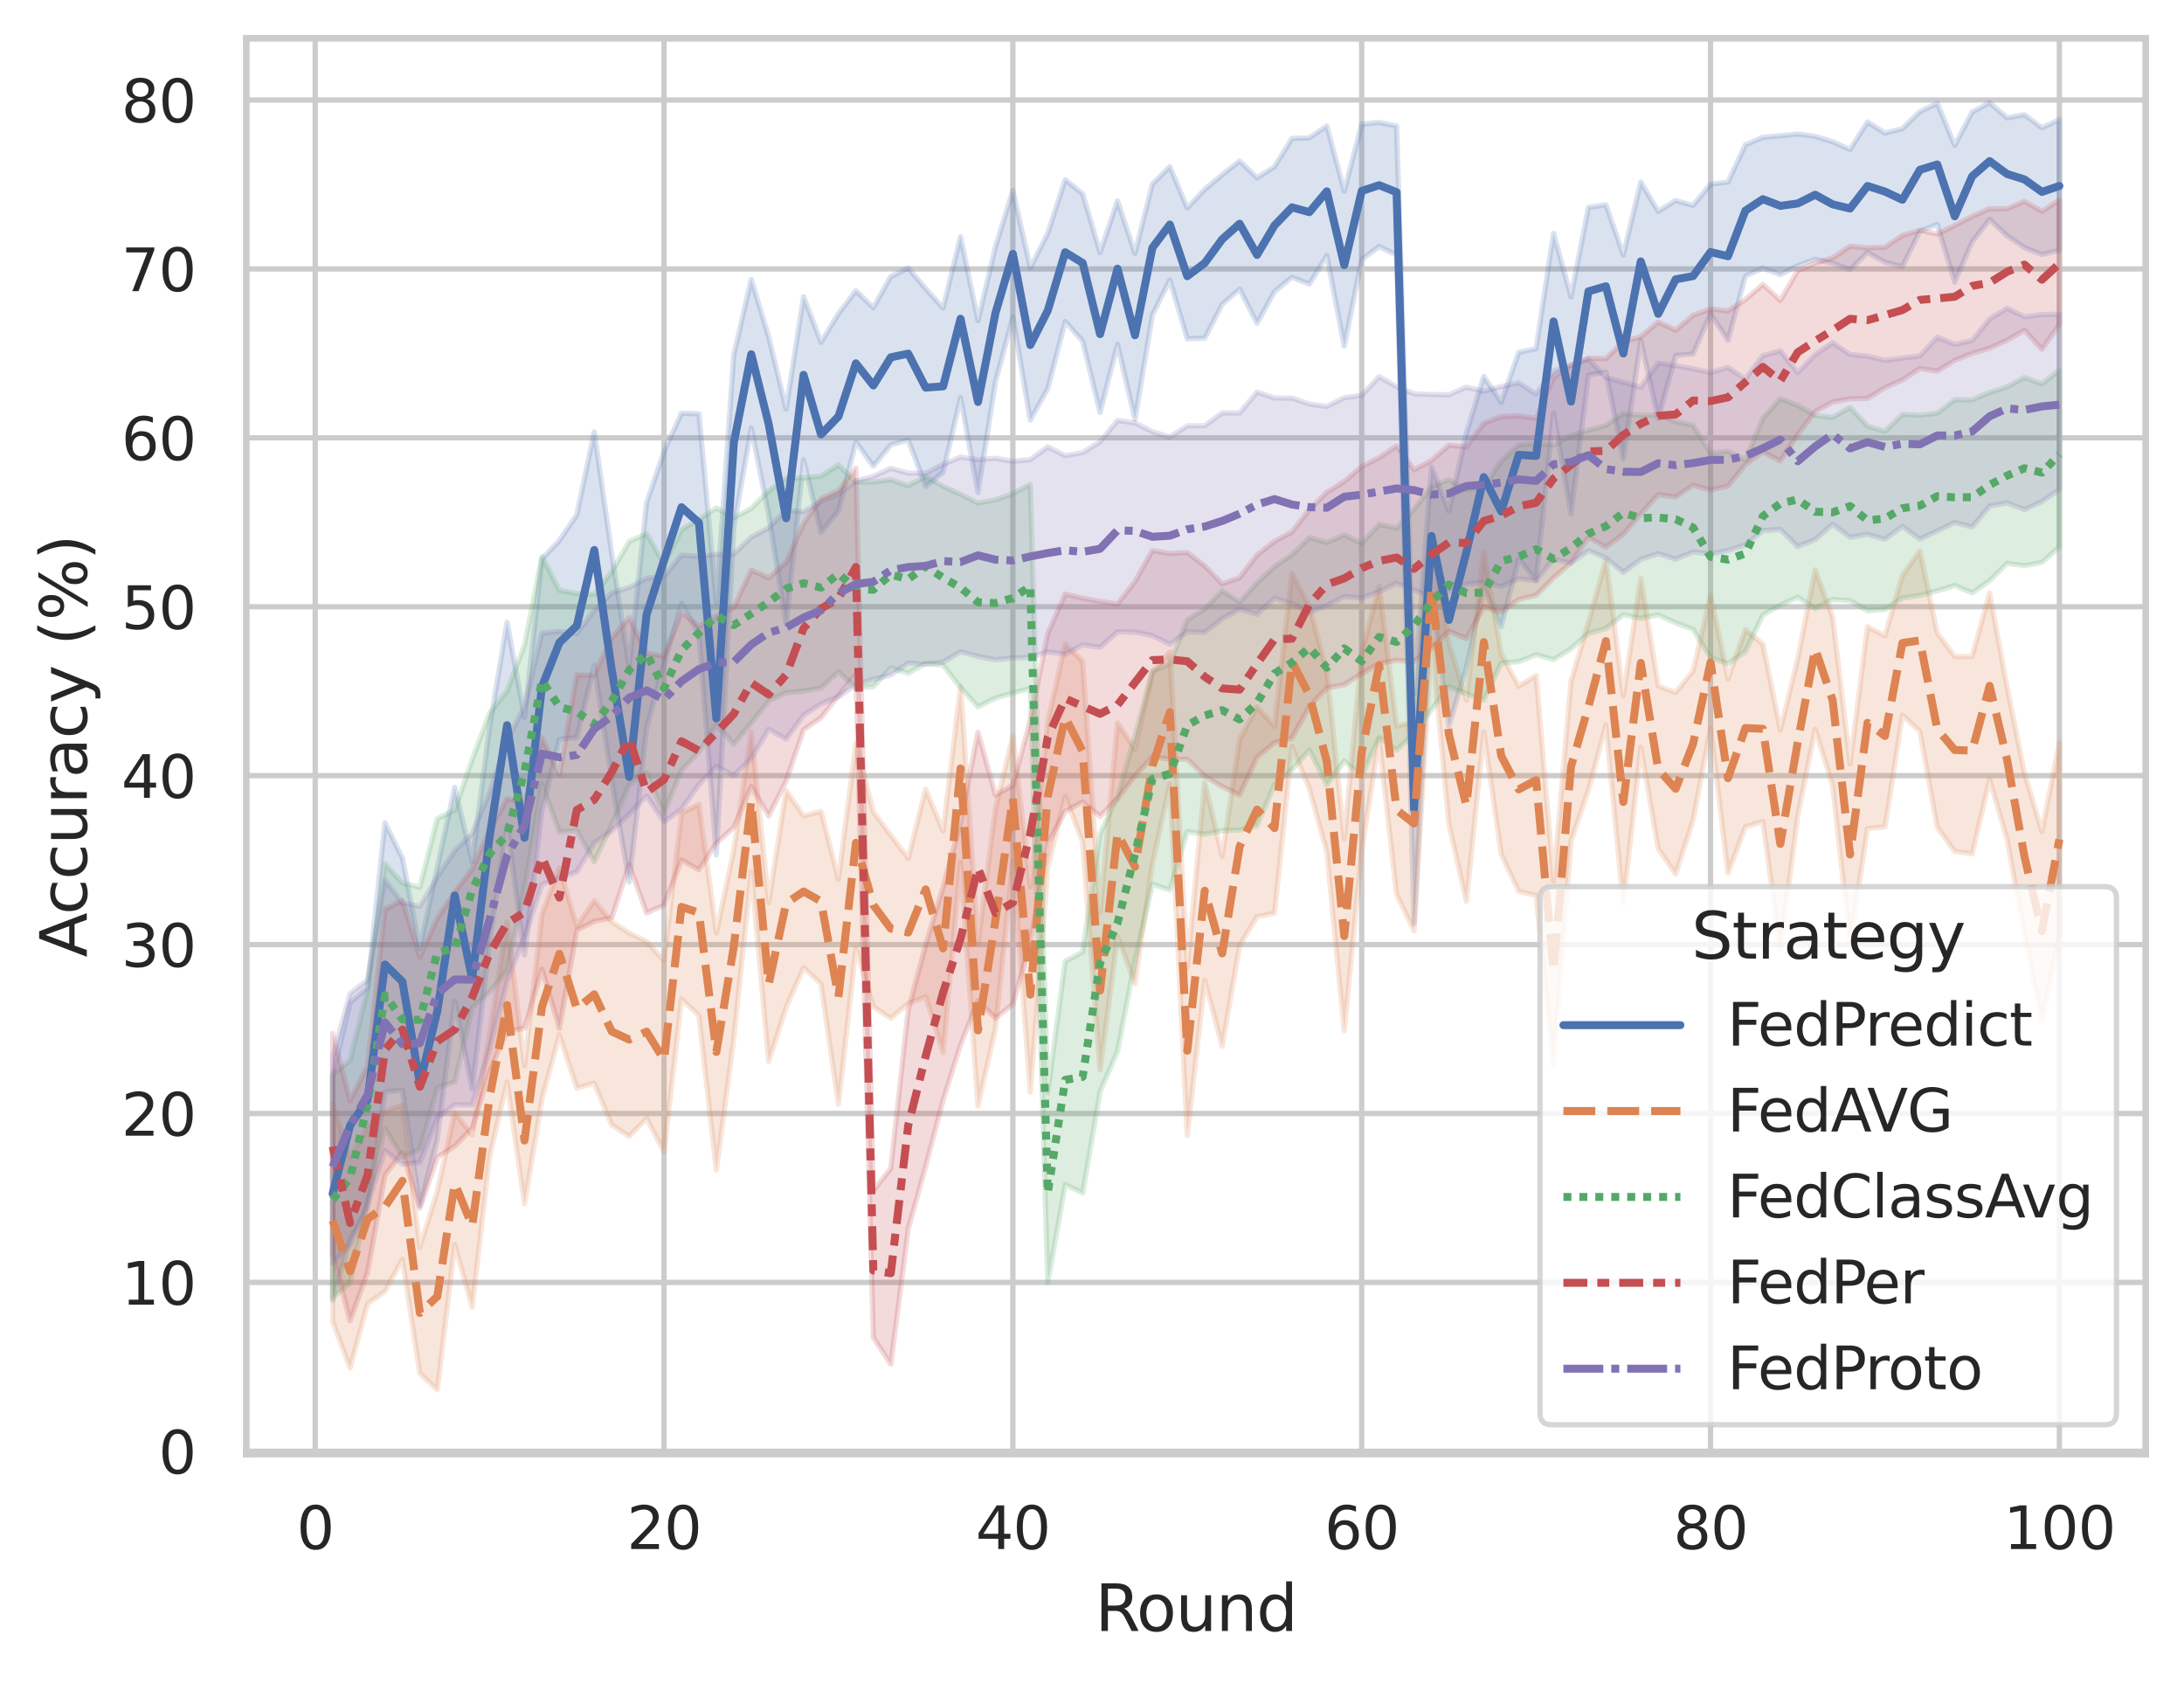 <?xml version="1.0" encoding="utf-8" standalone="no"?>
<!DOCTYPE svg PUBLIC "-//W3C//DTD SVG 1.1//EN"
  "http://www.w3.org/Graphics/SVG/1.1/DTD/svg11.dtd">
<svg xmlns:xlink="http://www.w3.org/1999/xlink" width="410.631pt" height="316.272pt" viewBox="0 0 410.631 316.272" xmlns="http://www.w3.org/2000/svg" version="1.1">
 <defs>
  <style type="text/css">*{stroke-linejoin: round; stroke-linecap: butt}</style>
 </defs>
 <g id="figure_1">
  <g id="patch_1">
   <path d="M 0 316.272 
L 410.631 316.272 
L 410.631 0 
L 0 0 
z
" style="fill: #ffffff"/>
  </g>
  <g id="axes_1">
   <g id="patch_2">
    <path d="M 46.311 273.312 
L 403.431 273.312 
L 403.431 7.2 
L 46.311 7.2 
z
" style="fill: #ffffff"/>
   </g>
   <g id="matplotlib.axis_1">
    <g id="xtick_1">
     <g id="line2d_1">
      <path d="M 59.265 273.312 
L 59.265 7.2 
" clip-path="url(#p1da1212de7)" style="fill: none; stroke: #cccccc; stroke-linecap: round"/>
     </g>
     <g id="text_1">
      <!-- 0 -->
      <g style="fill: #262626" transform="translate(55.765 291.17) scale(0.11 -0.11)">
       <defs>
        <path id="DejaVuSans-30" d="M 2034 4250 
Q 1547 4250 1301 3770 
Q 1056 3291 1056 2328 
Q 1056 1369 1301 889 
Q 1547 409 2034 409 
Q 2525 409 2770 889 
Q 3016 1369 3016 2328 
Q 3016 3291 2770 3770 
Q 2525 4250 2034 4250 
z
M 2034 4750 
Q 2819 4750 3233 4129 
Q 3647 3509 3647 2328 
Q 3647 1150 3233 529 
Q 2819 -91 2034 -91 
Q 1250 -91 836 529 
Q 422 1150 422 2328 
Q 422 3509 836 4129 
Q 1250 4750 2034 4750 
z
" transform="scale(0.016)"/>
       </defs>
       <use xlink:href="#DejaVuSans-30"/>
      </g>
     </g>
    </g>
    <g id="xtick_2">
     <g id="line2d_2">
      <path d="M 124.851 273.312 
L 124.851 7.2 
" clip-path="url(#p1da1212de7)" style="fill: none; stroke: #cccccc; stroke-linecap: round"/>
     </g>
     <g id="text_2">
      <!-- 20 -->
      <g style="fill: #262626" transform="translate(117.853 291.17) scale(0.11 -0.11)">
       <defs>
        <path id="DejaVuSans-32" d="M 1228 531 
L 3431 531 
L 3431 0 
L 469 0 
L 469 531 
Q 828 903 1448 1529 
Q 2069 2156 2228 2338 
Q 2531 2678 2651 2914 
Q 2772 3150 2772 3378 
Q 2772 3750 2511 3984 
Q 2250 4219 1831 4219 
Q 1534 4219 1204 4116 
Q 875 4013 500 3803 
L 500 4441 
Q 881 4594 1212 4672 
Q 1544 4750 1819 4750 
Q 2544 4750 2975 4387 
Q 3406 4025 3406 3419 
Q 3406 3131 3298 2873 
Q 3191 2616 2906 2266 
Q 2828 2175 2409 1742 
Q 1991 1309 1228 531 
z
" transform="scale(0.016)"/>
       </defs>
       <use xlink:href="#DejaVuSans-32"/>
       <use xlink:href="#DejaVuSans-30" x="63.623"/>
      </g>
     </g>
    </g>
    <g id="xtick_3">
     <g id="line2d_3">
      <path d="M 190.438 273.312 
L 190.438 7.2 
" clip-path="url(#p1da1212de7)" style="fill: none; stroke: #cccccc; stroke-linecap: round"/>
     </g>
     <g id="text_3">
      <!-- 40 -->
      <g style="fill: #262626" transform="translate(183.439 291.17) scale(0.11 -0.11)">
       <defs>
        <path id="DejaVuSans-34" d="M 2419 4116 
L 825 1625 
L 2419 1625 
L 2419 4116 
z
M 2253 4666 
L 3047 4666 
L 3047 1625 
L 3713 1625 
L 3713 1100 
L 3047 1100 
L 3047 0 
L 2419 0 
L 2419 1100 
L 313 1100 
L 313 1709 
L 2253 4666 
z
" transform="scale(0.016)"/>
       </defs>
       <use xlink:href="#DejaVuSans-34"/>
       <use xlink:href="#DejaVuSans-30" x="63.623"/>
      </g>
     </g>
    </g>
    <g id="xtick_4">
     <g id="line2d_4">
      <path d="M 256.025 273.312 
L 256.025 7.2 
" clip-path="url(#p1da1212de7)" style="fill: none; stroke: #cccccc; stroke-linecap: round"/>
     </g>
     <g id="text_4">
      <!-- 60 -->
      <g style="fill: #262626" transform="translate(249.026 291.17) scale(0.11 -0.11)">
       <defs>
        <path id="DejaVuSans-36" d="M 2113 2584 
Q 1688 2584 1439 2293 
Q 1191 2003 1191 1497 
Q 1191 994 1439 701 
Q 1688 409 2113 409 
Q 2538 409 2786 701 
Q 3034 994 3034 1497 
Q 3034 2003 2786 2293 
Q 2538 2584 2113 2584 
z
M 3366 4563 
L 3366 3988 
Q 3128 4100 2886 4159 
Q 2644 4219 2406 4219 
Q 1781 4219 1451 3797 
Q 1122 3375 1075 2522 
Q 1259 2794 1537 2939 
Q 1816 3084 2150 3084 
Q 2853 3084 3261 2657 
Q 3669 2231 3669 1497 
Q 3669 778 3244 343 
Q 2819 -91 2113 -91 
Q 1303 -91 875 529 
Q 447 1150 447 2328 
Q 447 3434 972 4092 
Q 1497 4750 2381 4750 
Q 2619 4750 2861 4703 
Q 3103 4656 3366 4563 
z
" transform="scale(0.016)"/>
       </defs>
       <use xlink:href="#DejaVuSans-36"/>
       <use xlink:href="#DejaVuSans-30" x="63.623"/>
      </g>
     </g>
    </g>
    <g id="xtick_5">
     <g id="line2d_5">
      <path d="M 321.612 273.312 
L 321.612 7.2 
" clip-path="url(#p1da1212de7)" style="fill: none; stroke: #cccccc; stroke-linecap: round"/>
     </g>
     <g id="text_5">
      <!-- 80 -->
      <g style="fill: #262626" transform="translate(314.613 291.17) scale(0.11 -0.11)">
       <defs>
        <path id="DejaVuSans-38" d="M 2034 2216 
Q 1584 2216 1326 1975 
Q 1069 1734 1069 1313 
Q 1069 891 1326 650 
Q 1584 409 2034 409 
Q 2484 409 2743 651 
Q 3003 894 3003 1313 
Q 3003 1734 2745 1975 
Q 2488 2216 2034 2216 
z
M 1403 2484 
Q 997 2584 770 2862 
Q 544 3141 544 3541 
Q 544 4100 942 4425 
Q 1341 4750 2034 4750 
Q 2731 4750 3128 4425 
Q 3525 4100 3525 3541 
Q 3525 3141 3298 2862 
Q 3072 2584 2669 2484 
Q 3125 2378 3379 2068 
Q 3634 1759 3634 1313 
Q 3634 634 3220 271 
Q 2806 -91 2034 -91 
Q 1263 -91 848 271 
Q 434 634 434 1313 
Q 434 1759 690 2068 
Q 947 2378 1403 2484 
z
M 1172 3481 
Q 1172 3119 1398 2916 
Q 1625 2713 2034 2713 
Q 2441 2713 2670 2916 
Q 2900 3119 2900 3481 
Q 2900 3844 2670 4047 
Q 2441 4250 2034 4250 
Q 1625 4250 1398 4047 
Q 1172 3844 1172 3481 
z
" transform="scale(0.016)"/>
       </defs>
       <use xlink:href="#DejaVuSans-38"/>
       <use xlink:href="#DejaVuSans-30" x="63.623"/>
      </g>
     </g>
    </g>
    <g id="xtick_6">
     <g id="line2d_6">
      <path d="M 387.199 273.312 
L 387.199 7.2 
" clip-path="url(#p1da1212de7)" style="fill: none; stroke: #cccccc; stroke-linecap: round"/>
     </g>
     <g id="text_6">
      <!-- 100 -->
      <g style="fill: #262626" transform="translate(376.7 291.17) scale(0.11 -0.11)">
       <defs>
        <path id="DejaVuSans-31" d="M 794 531 
L 1825 531 
L 1825 4091 
L 703 3866 
L 703 4441 
L 1819 4666 
L 2450 4666 
L 2450 531 
L 3481 531 
L 3481 0 
L 794 0 
L 794 531 
z
" transform="scale(0.016)"/>
       </defs>
       <use xlink:href="#DejaVuSans-31"/>
       <use xlink:href="#DejaVuSans-30" x="63.623"/>
       <use xlink:href="#DejaVuSans-30" x="127.246"/>
      </g>
     </g>
    </g>
    <g id="text_7">
     <!-- Round -->
     <g style="fill: #262626" transform="translate(205.887 306.576) scale(0.12 -0.12)">
      <defs>
       <path id="DejaVuSans-52" d="M 2841 2188 
Q 3044 2119 3236 1894 
Q 3428 1669 3622 1275 
L 4263 0 
L 3584 0 
L 2988 1197 
Q 2756 1666 2539 1819 
Q 2322 1972 1947 1972 
L 1259 1972 
L 1259 0 
L 628 0 
L 628 4666 
L 2053 4666 
Q 2853 4666 3247 4331 
Q 3641 3997 3641 3322 
Q 3641 2881 3436 2590 
Q 3231 2300 2841 2188 
z
M 1259 4147 
L 1259 2491 
L 2053 2491 
Q 2509 2491 2742 2702 
Q 2975 2913 2975 3322 
Q 2975 3731 2742 3939 
Q 2509 4147 2053 4147 
L 1259 4147 
z
" transform="scale(0.016)"/>
       <path id="DejaVuSans-6f" d="M 1959 3097 
Q 1497 3097 1228 2736 
Q 959 2375 959 1747 
Q 959 1119 1226 758 
Q 1494 397 1959 397 
Q 2419 397 2687 759 
Q 2956 1122 2956 1747 
Q 2956 2369 2687 2733 
Q 2419 3097 1959 3097 
z
M 1959 3584 
Q 2709 3584 3137 3096 
Q 3566 2609 3566 1747 
Q 3566 888 3137 398 
Q 2709 -91 1959 -91 
Q 1206 -91 779 398 
Q 353 888 353 1747 
Q 353 2609 779 3096 
Q 1206 3584 1959 3584 
z
" transform="scale(0.016)"/>
       <path id="DejaVuSans-75" d="M 544 1381 
L 544 3500 
L 1119 3500 
L 1119 1403 
Q 1119 906 1312 657 
Q 1506 409 1894 409 
Q 2359 409 2629 706 
Q 2900 1003 2900 1516 
L 2900 3500 
L 3475 3500 
L 3475 0 
L 2900 0 
L 2900 538 
Q 2691 219 2414 64 
Q 2138 -91 1772 -91 
Q 1169 -91 856 284 
Q 544 659 544 1381 
z
M 1991 3584 
L 1991 3584 
z
" transform="scale(0.016)"/>
       <path id="DejaVuSans-6e" d="M 3513 2113 
L 3513 0 
L 2938 0 
L 2938 2094 
Q 2938 2591 2744 2837 
Q 2550 3084 2163 3084 
Q 1697 3084 1428 2787 
Q 1159 2491 1159 1978 
L 1159 0 
L 581 0 
L 581 3500 
L 1159 3500 
L 1159 2956 
Q 1366 3272 1645 3428 
Q 1925 3584 2291 3584 
Q 2894 3584 3203 3211 
Q 3513 2838 3513 2113 
z
" transform="scale(0.016)"/>
       <path id="DejaVuSans-64" d="M 2906 2969 
L 2906 4863 
L 3481 4863 
L 3481 0 
L 2906 0 
L 2906 525 
Q 2725 213 2448 61 
Q 2172 -91 1784 -91 
Q 1150 -91 751 415 
Q 353 922 353 1747 
Q 353 2572 751 3078 
Q 1150 3584 1784 3584 
Q 2172 3584 2448 3432 
Q 2725 3281 2906 2969 
z
M 947 1747 
Q 947 1113 1208 752 
Q 1469 391 1925 391 
Q 2381 391 2643 752 
Q 2906 1113 2906 1747 
Q 2906 2381 2643 2742 
Q 2381 3103 1925 3103 
Q 1469 3103 1208 2742 
Q 947 2381 947 1747 
z
" transform="scale(0.016)"/>
      </defs>
      <use xlink:href="#DejaVuSans-52"/>
      <use xlink:href="#DejaVuSans-6f" x="64.982"/>
      <use xlink:href="#DejaVuSans-75" x="126.164"/>
      <use xlink:href="#DejaVuSans-6e" x="189.543"/>
      <use xlink:href="#DejaVuSans-64" x="252.922"/>
     </g>
    </g>
   </g>
   <g id="matplotlib.axis_2">
    <g id="ytick_1">
     <g id="line2d_7">
      <path d="M 46.311 272.801 
L 403.431 272.801 
" clip-path="url(#p1da1212de7)" style="fill: none; stroke: #cccccc; stroke-linecap: round"/>
     </g>
     <g id="text_8">
      <!-- 0 -->
      <g style="fill: #262626" transform="translate(29.812 276.98) scale(0.11 -0.11)">
       <use xlink:href="#DejaVuSans-30"/>
      </g>
     </g>
    </g>
    <g id="ytick_2">
     <g id="line2d_8">
      <path d="M 46.311 241.05 
L 403.431 241.05 
" clip-path="url(#p1da1212de7)" style="fill: none; stroke: #cccccc; stroke-linecap: round"/>
     </g>
     <g id="text_9">
      <!-- 10 -->
      <g style="fill: #262626" transform="translate(22.814 245.23) scale(0.11 -0.11)">
       <use xlink:href="#DejaVuSans-31"/>
       <use xlink:href="#DejaVuSans-30" x="63.623"/>
      </g>
     </g>
    </g>
    <g id="ytick_3">
     <g id="line2d_9">
      <path d="M 46.311 209.3 
L 403.431 209.3 
" clip-path="url(#p1da1212de7)" style="fill: none; stroke: #cccccc; stroke-linecap: round"/>
     </g>
     <g id="text_10">
      <!-- 20 -->
      <g style="fill: #262626" transform="translate(22.814 213.479) scale(0.11 -0.11)">
       <use xlink:href="#DejaVuSans-32"/>
       <use xlink:href="#DejaVuSans-30" x="63.623"/>
      </g>
     </g>
    </g>
    <g id="ytick_4">
     <g id="line2d_10">
      <path d="M 46.311 177.55 
L 403.431 177.55 
" clip-path="url(#p1da1212de7)" style="fill: none; stroke: #cccccc; stroke-linecap: round"/>
     </g>
     <g id="text_11">
      <!-- 30 -->
      <g style="fill: #262626" transform="translate(22.814 181.729) scale(0.11 -0.11)">
       <defs>
        <path id="DejaVuSans-33" d="M 2597 2516 
Q 3050 2419 3304 2112 
Q 3559 1806 3559 1356 
Q 3559 666 3084 287 
Q 2609 -91 1734 -91 
Q 1441 -91 1130 -33 
Q 819 25 488 141 
L 488 750 
Q 750 597 1062 519 
Q 1375 441 1716 441 
Q 2309 441 2620 675 
Q 2931 909 2931 1356 
Q 2931 1769 2642 2001 
Q 2353 2234 1838 2234 
L 1294 2234 
L 1294 2753 
L 1863 2753 
Q 2328 2753 2575 2939 
Q 2822 3125 2822 3475 
Q 2822 3834 2567 4026 
Q 2313 4219 1838 4219 
Q 1578 4219 1281 4162 
Q 984 4106 628 3988 
L 628 4550 
Q 988 4650 1302 4700 
Q 1616 4750 1894 4750 
Q 2613 4750 3031 4423 
Q 3450 4097 3450 3541 
Q 3450 3153 3228 2886 
Q 3006 2619 2597 2516 
z
" transform="scale(0.016)"/>
       </defs>
       <use xlink:href="#DejaVuSans-33"/>
       <use xlink:href="#DejaVuSans-30" x="63.623"/>
      </g>
     </g>
    </g>
    <g id="ytick_5">
     <g id="line2d_11">
      <path d="M 46.311 145.799 
L 403.431 145.799 
" clip-path="url(#p1da1212de7)" style="fill: none; stroke: #cccccc; stroke-linecap: round"/>
     </g>
     <g id="text_12">
      <!-- 40 -->
      <g style="fill: #262626" transform="translate(22.814 149.978) scale(0.11 -0.11)">
       <use xlink:href="#DejaVuSans-34"/>
       <use xlink:href="#DejaVuSans-30" x="63.623"/>
      </g>
     </g>
    </g>
    <g id="ytick_6">
     <g id="line2d_12">
      <path d="M 46.311 114.049 
L 403.431 114.049 
" clip-path="url(#p1da1212de7)" style="fill: none; stroke: #cccccc; stroke-linecap: round"/>
     </g>
     <g id="text_13">
      <!-- 50 -->
      <g style="fill: #262626" transform="translate(22.814 118.228) scale(0.11 -0.11)">
       <defs>
        <path id="DejaVuSans-35" d="M 691 4666 
L 3169 4666 
L 3169 4134 
L 1269 4134 
L 1269 2991 
Q 1406 3038 1543 3061 
Q 1681 3084 1819 3084 
Q 2600 3084 3056 2656 
Q 3513 2228 3513 1497 
Q 3513 744 3044 326 
Q 2575 -91 1722 -91 
Q 1428 -91 1123 -41 
Q 819 9 494 109 
L 494 744 
Q 775 591 1075 516 
Q 1375 441 1709 441 
Q 2250 441 2565 725 
Q 2881 1009 2881 1497 
Q 2881 1984 2565 2268 
Q 2250 2553 1709 2553 
Q 1456 2553 1204 2497 
Q 953 2441 691 2322 
L 691 4666 
z
" transform="scale(0.016)"/>
       </defs>
       <use xlink:href="#DejaVuSans-35"/>
       <use xlink:href="#DejaVuSans-30" x="63.623"/>
      </g>
     </g>
    </g>
    <g id="ytick_7">
     <g id="line2d_13">
      <path d="M 46.311 82.298 
L 403.431 82.298 
" clip-path="url(#p1da1212de7)" style="fill: none; stroke: #cccccc; stroke-linecap: round"/>
     </g>
     <g id="text_14">
      <!-- 60 -->
      <g style="fill: #262626" transform="translate(22.814 86.477) scale(0.11 -0.11)">
       <use xlink:href="#DejaVuSans-36"/>
       <use xlink:href="#DejaVuSans-30" x="63.623"/>
      </g>
     </g>
    </g>
    <g id="ytick_8">
     <g id="line2d_14">
      <path d="M 46.311 50.548 
L 403.431 50.548 
" clip-path="url(#p1da1212de7)" style="fill: none; stroke: #cccccc; stroke-linecap: round"/>
     </g>
     <g id="text_15">
      <!-- 70 -->
      <g style="fill: #262626" transform="translate(22.814 54.727) scale(0.11 -0.11)">
       <defs>
        <path id="DejaVuSans-37" d="M 525 4666 
L 3525 4666 
L 3525 4397 
L 1831 0 
L 1172 0 
L 2766 4134 
L 525 4134 
L 525 4666 
z
" transform="scale(0.016)"/>
       </defs>
       <use xlink:href="#DejaVuSans-37"/>
       <use xlink:href="#DejaVuSans-30" x="63.623"/>
      </g>
     </g>
    </g>
    <g id="ytick_9">
     <g id="line2d_15">
      <path d="M 46.311 18.797 
L 403.431 18.797 
" clip-path="url(#p1da1212de7)" style="fill: none; stroke: #cccccc; stroke-linecap: round"/>
     </g>
     <g id="text_16">
      <!-- 80 -->
      <g style="fill: #262626" transform="translate(22.814 22.976) scale(0.11 -0.11)">
       <use xlink:href="#DejaVuSans-38"/>
       <use xlink:href="#DejaVuSans-30" x="63.623"/>
      </g>
     </g>
    </g>
    <g id="text_17">
     <!-- Accuracy (%) -->
     <g style="fill: #262626" transform="translate(16.318 179.939) rotate(-90) scale(0.12 -0.12)">
      <defs>
       <path id="DejaVuSans-41" d="M 2188 4044 
L 1331 1722 
L 3047 1722 
L 2188 4044 
z
M 1831 4666 
L 2547 4666 
L 4325 0 
L 3669 0 
L 3244 1197 
L 1141 1197 
L 716 0 
L 50 0 
L 1831 4666 
z
" transform="scale(0.016)"/>
       <path id="DejaVuSans-63" d="M 3122 3366 
L 3122 2828 
Q 2878 2963 2633 3030 
Q 2388 3097 2138 3097 
Q 1578 3097 1268 2742 
Q 959 2388 959 1747 
Q 959 1106 1268 751 
Q 1578 397 2138 397 
Q 2388 397 2633 464 
Q 2878 531 3122 666 
L 3122 134 
Q 2881 22 2623 -34 
Q 2366 -91 2075 -91 
Q 1284 -91 818 406 
Q 353 903 353 1747 
Q 353 2603 823 3093 
Q 1294 3584 2113 3584 
Q 2378 3584 2631 3529 
Q 2884 3475 3122 3366 
z
" transform="scale(0.016)"/>
       <path id="DejaVuSans-72" d="M 2631 2963 
Q 2534 3019 2420 3045 
Q 2306 3072 2169 3072 
Q 1681 3072 1420 2755 
Q 1159 2438 1159 1844 
L 1159 0 
L 581 0 
L 581 3500 
L 1159 3500 
L 1159 2956 
Q 1341 3275 1631 3429 
Q 1922 3584 2338 3584 
Q 2397 3584 2469 3576 
Q 2541 3569 2628 3553 
L 2631 2963 
z
" transform="scale(0.016)"/>
       <path id="DejaVuSans-61" d="M 2194 1759 
Q 1497 1759 1228 1600 
Q 959 1441 959 1056 
Q 959 750 1161 570 
Q 1363 391 1709 391 
Q 2188 391 2477 730 
Q 2766 1069 2766 1631 
L 2766 1759 
L 2194 1759 
z
M 3341 1997 
L 3341 0 
L 2766 0 
L 2766 531 
Q 2569 213 2275 61 
Q 1981 -91 1556 -91 
Q 1019 -91 701 211 
Q 384 513 384 1019 
Q 384 1609 779 1909 
Q 1175 2209 1959 2209 
L 2766 2209 
L 2766 2266 
Q 2766 2663 2505 2880 
Q 2244 3097 1772 3097 
Q 1472 3097 1187 3025 
Q 903 2953 641 2809 
L 641 3341 
Q 956 3463 1253 3523 
Q 1550 3584 1831 3584 
Q 2591 3584 2966 3190 
Q 3341 2797 3341 1997 
z
" transform="scale(0.016)"/>
       <path id="DejaVuSans-79" d="M 2059 -325 
Q 1816 -950 1584 -1140 
Q 1353 -1331 966 -1331 
L 506 -1331 
L 506 -850 
L 844 -850 
Q 1081 -850 1212 -737 
Q 1344 -625 1503 -206 
L 1606 56 
L 191 3500 
L 800 3500 
L 1894 763 
L 2988 3500 
L 3597 3500 
L 2059 -325 
z
" transform="scale(0.016)"/>
       <path id="DejaVuSans-20" transform="scale(0.016)"/>
       <path id="DejaVuSans-28" d="M 1984 4856 
Q 1566 4138 1362 3434 
Q 1159 2731 1159 2009 
Q 1159 1288 1364 580 
Q 1569 -128 1984 -844 
L 1484 -844 
Q 1016 -109 783 600 
Q 550 1309 550 2009 
Q 550 2706 781 3412 
Q 1013 4119 1484 4856 
L 1984 4856 
z
" transform="scale(0.016)"/>
       <path id="DejaVuSans-25" d="M 4653 2053 
Q 4381 2053 4226 1822 
Q 4072 1591 4072 1178 
Q 4072 772 4226 539 
Q 4381 306 4653 306 
Q 4919 306 5073 539 
Q 5228 772 5228 1178 
Q 5228 1588 5073 1820 
Q 4919 2053 4653 2053 
z
M 4653 2450 
Q 5147 2450 5437 2106 
Q 5728 1763 5728 1178 
Q 5728 594 5436 251 
Q 5144 -91 4653 -91 
Q 4153 -91 3862 251 
Q 3572 594 3572 1178 
Q 3572 1766 3864 2108 
Q 4156 2450 4653 2450 
z
M 1428 4353 
Q 1159 4353 1004 4120 
Q 850 3888 850 3481 
Q 850 3069 1003 2837 
Q 1156 2606 1428 2606 
Q 1700 2606 1854 2837 
Q 2009 3069 2009 3481 
Q 2009 3884 1853 4118 
Q 1697 4353 1428 4353 
z
M 4250 4750 
L 4750 4750 
L 1831 -91 
L 1331 -91 
L 4250 4750 
z
M 1428 4750 
Q 1922 4750 2215 4408 
Q 2509 4066 2509 3481 
Q 2509 2891 2217 2550 
Q 1925 2209 1428 2209 
Q 931 2209 642 2551 
Q 353 2894 353 3481 
Q 353 4063 643 4406 
Q 934 4750 1428 4750 
z
" transform="scale(0.016)"/>
       <path id="DejaVuSans-29" d="M 513 4856 
L 1013 4856 
Q 1481 4119 1714 3412 
Q 1947 2706 1947 2009 
Q 1947 1309 1714 600 
Q 1481 -109 1013 -844 
L 513 -844 
Q 928 -128 1133 580 
Q 1338 1288 1338 2009 
Q 1338 2731 1133 3434 
Q 928 4138 513 4856 
z
" transform="scale(0.016)"/>
      </defs>
      <use xlink:href="#DejaVuSans-41"/>
      <use xlink:href="#DejaVuSans-63" x="66.658"/>
      <use xlink:href="#DejaVuSans-63" x="121.639"/>
      <use xlink:href="#DejaVuSans-75" x="176.619"/>
      <use xlink:href="#DejaVuSans-72" x="239.998"/>
      <use xlink:href="#DejaVuSans-61" x="281.111"/>
      <use xlink:href="#DejaVuSans-63" x="342.391"/>
      <use xlink:href="#DejaVuSans-79" x="397.371"/>
      <use xlink:href="#DejaVuSans-20" x="456.551"/>
      <use xlink:href="#DejaVuSans-28" x="488.338"/>
      <use xlink:href="#DejaVuSans-25" x="527.352"/>
      <use xlink:href="#DejaVuSans-29" x="622.371"/>
     </g>
    </g>
   </g>
   <g id="PolyCollection_1">
    <defs>
     <path id="m2646cc03cb" d="M 62.544 -113.981 
L 62.544 -71.898 
L 65.823 -83.442 
L 69.103 -88.971 
L 72.382 -111.045 
L 75.661 -111.373 
L 78.941 -89.625 
L 82.22 -102.097 
L 85.499 -128.132 
L 88.779 -111.561 
L 92.058 -139.214 
L 95.337 -161.177 
L 98.617 -136.768 
L 101.896 -163.893 
L 105.175 -177.327 
L 108.455 -177.667 
L 111.734 -191.265 
L 115.013 -169.672 
L 118.293 -150.477 
L 121.572 -179.449 
L 124.851 -191.482 
L 128.131 -202.842 
L 131.41 -197.156 
L 134.689 -155.545 
L 137.969 -217.202 
L 141.248 -235.815 
L 144.527 -219.596 
L 147.807 -198.924 
L 151.086 -229.825 
L 154.365 -216.153 
L 157.645 -220.258 
L 160.924 -233.193 
L 164.203 -228.67 
L 167.483 -232.653 
L 170.762 -233.597 
L 174.041 -224.85 
L 177.321 -227.511 
L 180.6 -241.552 
L 183.88 -223.712 
L 187.159 -244.505 
L 190.438 -256.683 
L 193.718 -237.314 
L 196.997 -243.23 
L 200.276 -255.845 
L 203.556 -252.156 
L 206.835 -238.763 
L 210.114 -251.558 
L 213.394 -237.458 
L 216.673 -257.078 
L 219.952 -263.648 
L 223.232 -252.605 
L 226.511 -252.706 
L 229.79 -259.082 
L 233.07 -261.932 
L 236.349 -255.506 
L 239.628 -261.462 
L 242.908 -264.166 
L 246.187 -262.881 
L 249.466 -268.244 
L 252.746 -251.236 
L 256.025 -267.511 
L 259.304 -269.944 
L 262.584 -268.322 
L 265.863 -142.726 
L 269.142 -204.459 
L 272.422 -179.81 
L 275.701 -190.752 
L 278.98 -205.769 
L 282.26 -198.489 
L 285.539 -211.225 
L 288.818 -207.196 
L 292.098 -238.613 
L 295.377 -219.699 
L 298.656 -245.782 
L 301.936 -246.329 
L 305.215 -230.009 
L 308.494 -252.277 
L 311.774 -237.591 
L 315.053 -249.443 
L 318.332 -249.73 
L 321.612 -257.267 
L 324.891 -252.315 
L 328.17 -264.386 
L 331.45 -265.882 
L 334.729 -264.654 
L 338.008 -266.346 
L 341.288 -267.534 
L 344.567 -266.805 
L 347.846 -265.572 
L 351.126 -268.824 
L 354.405 -266.988 
L 357.684 -266.155 
L 360.964 -272.825 
L 364.243 -274.092 
L 367.522 -263.247 
L 370.802 -270.796 
L 374.081 -275.034 
L 377.361 -271.943 
L 380.64 -269.732 
L 383.919 -268.418 
L 387.199 -269.221 
L 387.199 -293.776 
L 387.199 -293.776 
L 383.919 -292.249 
L 380.64 -294.718 
L 377.361 -294.118 
L 374.081 -296.976 
L 370.802 -295.195 
L 367.522 -288.923 
L 364.243 -296.847 
L 360.964 -295.27 
L 357.684 -292.088 
L 354.405 -291.256 
L 351.126 -293.336 
L 347.846 -288.164 
L 344.567 -289.616 
L 341.288 -290.636 
L 338.008 -291.069 
L 334.729 -290.751 
L 331.45 -290.447 
L 328.17 -289.058 
L 324.891 -282.04 
L 321.612 -281.664 
L 318.332 -277.653 
L 315.053 -278.579 
L 311.774 -276.522 
L 308.494 -282.029 
L 305.215 -268.336 
L 301.936 -277.783 
L 298.656 -277.262 
L 295.377 -260.461 
L 292.098 -272.393 
L 288.818 -250.719 
L 285.539 -250.023 
L 282.26 -240.652 
L 278.98 -245.505 
L 275.701 -234.798 
L 272.422 -220.209 
L 269.142 -228.499 
L 265.863 -185.827 
L 262.584 -292.587 
L 259.304 -293.259 
L 256.025 -292.911 
L 252.746 -280.339 
L 249.466 -292.585 
L 246.187 -290.359 
L 242.908 -290.234 
L 239.628 -284.924 
L 236.349 -282.849 
L 233.07 -286.001 
L 229.79 -283.398 
L 226.511 -280.66 
L 223.232 -277.166 
L 219.952 -284.944 
L 216.673 -281.67 
L 213.394 -268.63 
L 210.114 -278.513 
L 206.835 -268.773 
L 203.556 -279.849 
L 200.276 -282.48 
L 196.997 -272.413 
L 193.718 -265.899 
L 190.438 -280.426 
L 187.159 -269.824 
L 183.88 -255.987 
L 180.6 -271.758 
L 177.321 -258.368 
L 174.041 -262.004 
L 170.762 -265.894 
L 167.483 -264.288 
L 164.203 -258.43 
L 160.924 -261.625 
L 157.645 -257.288 
L 154.365 -251.919 
L 151.086 -260.512 
L 147.807 -239.365 
L 144.527 -252.928 
L 141.248 -263.749 
L 137.969 -249.506 
L 134.689 -203.032 
L 131.41 -238.478 
L 128.131 -238.603 
L 124.851 -231.372 
L 121.572 -221.726 
L 118.293 -190.905 
L 115.013 -212.142 
L 111.734 -235.064 
L 108.455 -219.476 
L 105.175 -214.656 
L 101.896 -211.217 
L 98.617 -181.394 
L 95.337 -199.315 
L 92.058 -179.61 
L 88.779 -154.3 
L 85.499 -168.293 
L 82.22 -153.156 
L 78.941 -138.015 
L 75.661 -154.963 
L 72.382 -161.61 
L 69.103 -130.666 
L 65.823 -127.811 
L 62.544 -113.981 
z
" style="stroke: #4c72b0; stroke-opacity: 0.2"/>
    </defs>
    <g clip-path="url(#p1da1212de7)">
     <use xlink:href="#m2646cc03cb" x="0" y="316.272" style="fill: #4c72b0; fill-opacity: 0.2; stroke: #4c72b0; stroke-opacity: 0.2"/>
    </g>
   </g>
   <g id="PolyCollection_2">
    <defs>
     <path id="m155b7b2cbf" d="M 62.544 -108.903 
L 62.544 -67.857 
L 65.823 -59.14 
L 69.103 -71.224 
L 72.382 -73.537 
L 75.661 -79.595 
L 78.941 -58.104 
L 82.22 -55.056 
L 85.499 -82.37 
L 88.779 -70.605 
L 92.058 -98.959 
L 95.337 -112.939 
L 98.617 -90.012 
L 101.896 -109.7 
L 105.175 -121.766 
L 108.455 -111.763 
L 111.734 -112.674 
L 115.013 -104.841 
L 118.293 -102.672 
L 121.572 -106.042 
L 124.851 -99.782 
L 128.131 -128.464 
L 131.41 -125.405 
L 134.689 -96.356 
L 137.969 -121.201 
L 141.248 -152.482 
L 144.527 -116.777 
L 147.807 -126.954 
L 151.086 -134.379 
L 154.365 -131.352 
L 157.645 -108.695 
L 160.924 -138.048 
L 164.203 -127.033 
L 167.483 -124.874 
L 170.762 -127.67 
L 174.041 -128.932 
L 177.321 -118.411 
L 180.6 -154.214 
L 183.88 -108.41 
L 187.159 -122.941 
L 190.438 -154.457 
L 193.718 -111.011 
L 196.997 -153.231 
L 200.276 -166.58 
L 203.556 -157.966 
L 206.835 -115.197 
L 210.114 -140.254 
L 213.394 -131.41 
L 216.673 -153.937 
L 219.952 -168.897 
L 223.232 -102.867 
L 226.511 -132.011 
L 229.79 -119.653 
L 233.07 -138.563 
L 236.349 -143.985 
L 239.628 -144.612 
L 242.908 -175.998 
L 246.187 -167.999 
L 249.466 -156.208 
L 252.746 -122.541 
L 256.025 -156.621 
L 259.304 -177.264 
L 262.584 -148.17 
L 265.863 -141.297 
L 269.142 -195.957 
L 272.422 -161.406 
L 275.701 -146.858 
L 278.98 -178.638 
L 282.26 -155.735 
L 285.539 -148.722 
L 288.818 -147.968 
L 292.098 -116.05 
L 295.377 -158.204 
L 298.656 -167.797 
L 301.936 -180.011 
L 305.215 -146.453 
L 308.494 -175.838 
L 311.774 -156.756 
L 315.053 -151.989 
L 318.332 -162.119 
L 321.612 -179.512 
L 324.891 -152.139 
L 328.17 -160.862 
L 331.45 -161.864 
L 334.729 -137.787 
L 338.008 -163.003 
L 341.288 -179.203 
L 344.567 -168.643 
L 347.846 -139.112 
L 351.126 -160.537 
L 354.405 -160.846 
L 357.684 -181.862 
L 360.964 -178.824 
L 364.243 -160.782 
L 367.522 -156.224 
L 370.802 -155.803 
L 374.081 -169.765 
L 377.361 -158.568 
L 380.64 -140.626 
L 383.919 -124.262 
L 387.199 -140.36 
L 387.199 -176.691 
L 387.199 -176.691 
L 383.919 -159.951 
L 380.64 -170.879 
L 377.361 -187.072 
L 374.081 -204.788 
L 370.802 -192.897 
L 367.522 -192.867 
L 364.243 -197.272 
L 360.964 -212.703 
L 357.684 -208.074 
L 354.405 -196.735 
L 351.126 -198.469 
L 347.846 -172.648 
L 344.567 -200.274 
L 341.288 -209.133 
L 338.008 -192.366 
L 334.729 -179.014 
L 331.45 -195.187 
L 328.17 -197.893 
L 324.891 -188.663 
L 321.612 -204.357 
L 318.332 -190.127 
L 315.053 -186.1 
L 311.774 -187.315 
L 308.494 -207.525 
L 305.215 -185.514 
L 301.936 -211.023 
L 298.656 -199.264 
L 295.377 -188.155 
L 292.098 -150.677 
L 288.818 -189.297 
L 285.539 -187.287 
L 282.26 -193.336 
L 278.98 -212.489 
L 275.701 -184.643 
L 272.422 -195.301 
L 269.142 -215.173 
L 265.863 -180.508 
L 262.584 -179.791 
L 259.304 -206.012 
L 256.025 -193.519 
L 252.746 -158.568 
L 249.466 -189.949 
L 246.187 -202.216 
L 242.908 -208.492 
L 239.628 -179.728 
L 236.349 -183.388 
L 233.07 -177.253 
L 229.79 -155.309 
L 226.511 -169.166 
L 223.232 -134.375 
L 219.952 -193.755 
L 216.673 -189.726 
L 213.394 -175.45 
L 210.114 -180.366 
L 206.835 -144.706 
L 203.556 -191.959 
L 200.276 -195.25 
L 196.997 -180.644 
L 193.718 -149.586 
L 190.438 -177.965 
L 187.159 -164.262 
L 183.88 -138.943 
L 180.6 -187.192 
L 177.321 -160.057 
L 174.041 -167.899 
L 170.762 -154.937 
L 167.483 -159.227 
L 164.203 -163.654 
L 160.924 -176.448 
L 157.645 -150.979 
L 154.365 -163.759 
L 151.086 -162.892 
L 147.807 -167.671 
L 144.527 -146.586 
L 141.248 -178.649 
L 137.969 -156.463 
L 134.689 -140.898 
L 131.41 -165.09 
L 128.131 -163.434 
L 124.851 -135.695 
L 121.572 -139.315 
L 118.293 -140.891 
L 115.013 -143.001 
L 111.734 -146.965 
L 108.455 -142.215 
L 105.175 -153.13 
L 101.896 -144.421 
L 98.617 -115.982 
L 95.337 -143.006 
L 92.058 -122.077 
L 88.779 -102.945 
L 85.499 -107.193 
L 82.22 -92.309 
L 78.941 -81.811 
L 75.661 -108.576 
L 72.382 -107.42 
L 69.103 -104.514 
L 65.823 -98.584 
L 62.544 -108.903 
z
" style="stroke: #dd8452; stroke-opacity: 0.2"/>
    </defs>
    <g clip-path="url(#p1da1212de7)">
     <use xlink:href="#m155b7b2cbf" x="0" y="316.272" style="fill: #dd8452; fill-opacity: 0.2; stroke: #dd8452; stroke-opacity: 0.2"/>
    </g>
   </g>
   <g id="PolyCollection_3">
    <defs>
     <path id="me512c11375" d="M 62.544 -114.292 
L 62.544 -72.383 
L 65.823 -75.115 
L 69.103 -90.742 
L 72.382 -104.187 
L 75.661 -98.709 
L 78.941 -100.264 
L 82.22 -111.801 
L 85.499 -112.913 
L 88.779 -126.852 
L 92.058 -129.837 
L 95.337 -133.808 
L 98.617 -149.243 
L 101.896 -168.892 
L 105.175 -159.91 
L 108.455 -160.147 
L 111.734 -154.285 
L 115.013 -161.191 
L 118.293 -168.782 
L 121.572 -171.03 
L 124.851 -163.379 
L 128.131 -171.505 
L 131.41 -174.911 
L 134.689 -180.061 
L 137.969 -176.36 
L 141.248 -180.365 
L 144.527 -184.464 
L 147.807 -186.08 
L 151.086 -186.361 
L 154.365 -186.958 
L 157.645 -189.986 
L 160.924 -186.968 
L 164.203 -187.195 
L 167.483 -190.729 
L 170.762 -189.741 
L 174.041 -191.603 
L 177.321 -191.212 
L 180.6 -187.037 
L 183.88 -183.418 
L 187.159 -185.051 
L 190.438 -185.999 
L 193.718 -186.897 
L 196.997 -75.155 
L 200.276 -93.614 
L 203.556 -92.022 
L 206.835 -111.082 
L 210.114 -118.677 
L 213.394 -135.74 
L 216.673 -150.065 
L 219.952 -148.977 
L 223.232 -159.973 
L 226.511 -159.472 
L 229.79 -160.118 
L 233.07 -160.255 
L 236.349 -161.056 
L 239.628 -168.811 
L 242.908 -171.575 
L 246.187 -175.302 
L 249.466 -168.736 
L 252.746 -173.219 
L 256.025 -170.391 
L 259.304 -177.668 
L 262.584 -175.253 
L 265.863 -178.453 
L 269.142 -182.859 
L 272.422 -187.217 
L 275.701 -185.886 
L 278.98 -184.665 
L 282.26 -191.641 
L 285.539 -191.888 
L 288.818 -193.212 
L 292.098 -192.282 
L 295.377 -194.349 
L 298.656 -197.245 
L 301.936 -198.104 
L 305.215 -200.721 
L 308.494 -200.056 
L 311.774 -200.705 
L 315.053 -199.196 
L 318.332 -197.962 
L 321.612 -192.683 
L 324.891 -191.492 
L 328.17 -193.811 
L 331.45 -200.685 
L 334.729 -202.518 
L 338.008 -204.014 
L 341.288 -201.91 
L 344.567 -203.589 
L 347.846 -203.366 
L 351.126 -201.477 
L 354.405 -201.708 
L 357.684 -203.871 
L 360.964 -204.36 
L 364.243 -205.199 
L 367.522 -206.229 
L 370.802 -204.831 
L 374.081 -207.1 
L 377.361 -210.372 
L 380.64 -209.941 
L 383.919 -210.567 
L 387.199 -213.465 
L 387.199 -246.686 
L 387.199 -246.686 
L 383.919 -244.117 
L 380.64 -245.32 
L 377.361 -243.531 
L 374.081 -242.51 
L 370.802 -241.105 
L 367.522 -241.111 
L 364.243 -238.613 
L 360.964 -238.208 
L 357.684 -238.37 
L 354.405 -235.178 
L 351.126 -236.167 
L 347.846 -239.694 
L 344.567 -237.822 
L 341.288 -238.196 
L 338.008 -240.084 
L 334.729 -241.329 
L 331.45 -237.666 
L 328.17 -229.824 
L 324.891 -231.454 
L 321.612 -231.128 
L 318.332 -236.34 
L 315.053 -237.03 
L 311.774 -238.291 
L 308.494 -238.203 
L 305.215 -238.54 
L 301.936 -236.315 
L 298.656 -235.415 
L 295.377 -234.412 
L 292.098 -232.639 
L 288.818 -232.892 
L 285.539 -232.599 
L 282.26 -229.639 
L 278.98 -224.682 
L 275.701 -224.21 
L 272.422 -226.106 
L 269.142 -224.829 
L 265.863 -220.54 
L 262.584 -216.999 
L 259.304 -217.712 
L 256.025 -214.164 
L 252.746 -215.742 
L 249.466 -214.295 
L 246.187 -215.228 
L 242.908 -211.997 
L 239.628 -209.776 
L 236.349 -206.741 
L 233.07 -203.089 
L 229.79 -205.226 
L 226.511 -201.81 
L 223.232 -199.803 
L 219.952 -191.488 
L 216.673 -190.153 
L 213.394 -177.949 
L 210.114 -166.589 
L 206.835 -159.534 
L 203.556 -137.337 
L 200.276 -135.585 
L 196.997 -110.842 
L 193.718 -225.233 
L 190.438 -223.472 
L 187.159 -222.317 
L 183.88 -221.728 
L 180.6 -223.358 
L 177.321 -224.864 
L 174.041 -226.718 
L 170.762 -224.986 
L 167.483 -226.102 
L 164.203 -225.687 
L 160.924 -225.629 
L 157.645 -228.894 
L 154.365 -226.781 
L 151.086 -226.447 
L 147.807 -226.367 
L 144.527 -224.016 
L 141.248 -220.705 
L 137.969 -218.939 
L 134.689 -220.779 
L 131.41 -218.626 
L 128.131 -216.686 
L 124.851 -210.264 
L 121.572 -215.947 
L 118.293 -214.495 
L 115.013 -208.766 
L 111.734 -204.566 
L 108.455 -204.71 
L 105.175 -205.294 
L 101.896 -211.648 
L 98.617 -194.979 
L 95.337 -186.42 
L 92.058 -182.238 
L 88.779 -173.5 
L 85.499 -164.003 
L 82.22 -162.401 
L 78.941 -149.488 
L 75.661 -150.289 
L 72.382 -153.897 
L 69.103 -130.095 
L 65.823 -116.983 
L 62.544 -114.292 
z
" style="stroke: #55a868; stroke-opacity: 0.2"/>
    </defs>
    <g clip-path="url(#p1da1212de7)">
     <use xlink:href="#me512c11375" x="0" y="316.272" style="fill: #55a868; fill-opacity: 0.2; stroke: #55a868; stroke-opacity: 0.2"/>
    </g>
   </g>
   <g id="PolyCollection_4">
    <defs>
     <path id="m21fad9f07e" d="M 62.544 -122.003 
L 62.544 -80.61 
L 65.823 -68.012 
L 69.103 -77.087 
L 72.382 -95.387 
L 75.661 -99.652 
L 78.941 -89.207 
L 82.22 -98.749 
L 85.499 -100.829 
L 88.779 -104.208 
L 92.058 -114.858 
L 95.337 -122.435 
L 98.617 -122.998 
L 101.896 -134.103 
L 105.175 -122.963 
L 108.455 -141.395 
L 111.734 -143.098 
L 115.013 -143.733 
L 118.293 -153.787 
L 121.572 -144.676 
L 124.851 -146.146 
L 128.131 -154.6 
L 131.41 -152.774 
L 134.689 -157.82 
L 137.969 -160.758 
L 141.248 -168.428 
L 144.527 -162.912 
L 147.807 -169.506 
L 151.086 -179.102 
L 154.365 -181.364 
L 157.645 -185.55 
L 160.924 -189.542 
L 164.203 -64.868 
L 167.483 -59.848 
L 170.762 -85.28 
L 174.041 -97.082 
L 177.321 -109.509 
L 180.6 -119.901 
L 183.88 -128.145 
L 187.159 -124.891 
L 190.438 -127.549 
L 193.718 -139.207 
L 196.997 -157.773 
L 200.276 -163.747 
L 203.556 -165.538 
L 206.835 -162.827 
L 210.114 -166.168 
L 213.394 -170.439 
L 216.673 -173.976 
L 219.952 -173.582 
L 223.232 -173.547 
L 226.511 -170.402 
L 229.79 -168.429 
L 233.07 -166.849 
L 236.349 -173.943 
L 239.628 -176.67 
L 242.908 -177.526 
L 246.187 -183.485 
L 249.466 -186.965 
L 252.746 -187.574 
L 256.025 -189.644 
L 259.304 -191.597 
L 262.584 -192.139 
L 265.863 -191.949 
L 269.142 -194.405 
L 272.422 -197.641 
L 275.701 -196.224 
L 278.98 -202.188 
L 282.26 -201.221 
L 285.539 -203.594 
L 288.818 -204.4 
L 292.098 -207.669 
L 295.377 -210.475 
L 298.656 -215.268 
L 301.936 -213.425 
L 305.215 -215.885 
L 308.494 -219.668 
L 311.774 -223.301 
L 315.053 -222.853 
L 318.332 -225.09 
L 321.612 -224.161 
L 324.891 -224.917 
L 328.17 -228.959 
L 331.45 -231.337 
L 334.729 -229.621 
L 338.008 -234.601 
L 341.288 -238.934 
L 344.567 -240.713 
L 347.846 -241.316 
L 351.126 -241.38 
L 354.405 -243.406 
L 357.684 -244.853 
L 360.964 -247.025 
L 364.243 -246.505 
L 367.522 -248.546 
L 370.802 -249.858 
L 374.081 -250.825 
L 377.361 -252.319 
L 380.64 -254.208 
L 383.919 -250.622 
L 387.199 -255.265 
L 387.199 -278.697 
L 387.199 -278.697 
L 383.919 -276.54 
L 380.64 -278.422 
L 377.361 -277.049 
L 374.081 -277.029 
L 370.802 -275.602 
L 367.522 -273.878 
L 364.243 -272.284 
L 360.964 -272.997 
L 357.684 -272.018 
L 354.405 -269.796 
L 351.126 -269.69 
L 347.846 -269.992 
L 344.567 -267.798 
L 341.288 -266.836 
L 338.008 -265.362 
L 334.729 -259.79 
L 331.45 -262.807 
L 328.17 -259.96 
L 324.891 -257.822 
L 321.612 -258.176 
L 318.332 -257 
L 315.053 -254.201 
L 311.774 -255.738 
L 308.494 -252.989 
L 305.215 -252.049 
L 301.936 -248.857 
L 298.656 -248.94 
L 295.377 -247.614 
L 292.098 -245.371 
L 288.818 -237.64 
L 285.539 -238.105 
L 282.26 -237.974 
L 278.98 -236.706 
L 275.701 -232.258 
L 272.422 -232.592 
L 269.142 -229.694 
L 265.863 -227.983 
L 262.584 -232.459 
L 259.304 -230.244 
L 256.025 -228.558 
L 252.746 -225.767 
L 249.466 -223.719 
L 246.187 -220.486 
L 242.908 -216.264 
L 239.628 -214.506 
L 236.349 -211.954 
L 233.07 -207.692 
L 229.79 -206.524 
L 226.511 -209.905 
L 223.232 -212.402 
L 219.952 -212.23 
L 216.673 -212.771 
L 213.394 -206.952 
L 210.114 -202.742 
L 206.835 -203.213 
L 203.556 -203.817 
L 200.276 -204.597 
L 196.997 -197.186 
L 193.718 -180.869 
L 190.438 -168.657 
L 187.159 -166.813 
L 183.88 -178.646 
L 180.6 -161.636 
L 177.321 -149.516 
L 174.041 -138.649 
L 170.762 -126.393 
L 167.483 -96.609 
L 164.203 -92.468 
L 160.924 -228.266 
L 157.645 -224.003 
L 154.365 -222.522 
L 151.086 -217.851 
L 147.807 -210.584 
L 144.527 -207.64 
L 141.248 -209.084 
L 137.969 -202.105 
L 134.689 -200.446 
L 131.41 -198.525 
L 128.131 -201.113 
L 124.851 -192.942 
L 121.572 -193.465 
L 118.293 -200.208 
L 115.013 -196.289 
L 111.734 -189.371 
L 108.455 -189.367 
L 105.175 -170.582 
L 101.896 -177.597 
L 98.617 -165.248 
L 95.337 -166.155 
L 92.058 -160.177 
L 88.779 -152.93 
L 85.499 -148.568 
L 82.22 -143.677 
L 78.941 -136.376 
L 75.661 -146.984 
L 72.382 -145.381 
L 69.103 -115.874 
L 65.823 -109.359 
L 62.544 -122.003 
z
" style="stroke: #c44e52; stroke-opacity: 0.2"/>
    </defs>
    <g clip-path="url(#p1da1212de7)">
     <use xlink:href="#m21fad9f07e" x="0" y="316.272" style="fill: #c44e52; fill-opacity: 0.2; stroke: #c44e52; stroke-opacity: 0.2"/>
    </g>
   </g>
   <g id="PolyCollection_5">
    <defs>
     <path id="m7752d89e9e" d="M 62.544 -117.643 
L 62.544 -78.799 
L 65.823 -82.286 
L 69.103 -90.008 
L 72.382 -99.976 
L 75.661 -97.435 
L 78.941 -97.762 
L 82.22 -106.184 
L 85.499 -108.609 
L 88.779 -108.581 
L 92.058 -118.995 
L 95.337 -131.899 
L 98.617 -140.113 
L 101.896 -150.004 
L 105.175 -151.223 
L 108.455 -152.421 
L 111.734 -157.868 
L 115.013 -160.118 
L 118.293 -163.264 
L 121.572 -166.657 
L 124.851 -161.783 
L 128.131 -164.204 
L 131.41 -168.803 
L 134.689 -172.27 
L 137.969 -170.501 
L 141.248 -173.685 
L 144.527 -179.202 
L 147.807 -177.349 
L 151.086 -181.878 
L 154.365 -183.938 
L 157.645 -185.283 
L 160.924 -187.563 
L 164.203 -188.594 
L 167.483 -189.365 
L 170.762 -191.646 
L 174.041 -191.403 
L 177.321 -191.822 
L 180.6 -193.779 
L 183.88 -192.912 
L 187.159 -192.272 
L 190.438 -192.594 
L 193.718 -192.73 
L 196.997 -193.736 
L 200.276 -193.295 
L 203.556 -195.068 
L 206.835 -194.593 
L 210.114 -197.512 
L 213.394 -197.462 
L 216.673 -196.797 
L 219.952 -195.156 
L 223.232 -197.547 
L 226.511 -197.405 
L 229.79 -199.999 
L 233.07 -201.728 
L 236.349 -200.817 
L 239.628 -203.835 
L 242.908 -202.807 
L 246.187 -201.11 
L 249.466 -202.466 
L 252.746 -204.142 
L 256.025 -203.874 
L 259.304 -205.066 
L 262.584 -206.641 
L 265.863 -205.341 
L 269.142 -204.063 
L 272.422 -205.115 
L 275.701 -206.48 
L 278.98 -206.879 
L 282.26 -206.004 
L 285.539 -207.502 
L 288.818 -207.122 
L 292.098 -211.203 
L 295.377 -210.445 
L 298.656 -212.802 
L 301.936 -211.397 
L 305.215 -208.694 
L 308.494 -211.152 
L 311.774 -212.222 
L 315.053 -211.181 
L 318.332 -212.533 
L 321.612 -212.143 
L 324.891 -212.797 
L 328.17 -213.876 
L 331.45 -216.532 
L 334.729 -216.777 
L 338.008 -213.547 
L 341.288 -214.888 
L 344.567 -217.742 
L 347.846 -215.3 
L 351.126 -215.851 
L 354.405 -214.914 
L 357.684 -217.331 
L 360.964 -214.947 
L 364.243 -216.502 
L 367.522 -218.076 
L 370.802 -217.218 
L 374.081 -221.148 
L 377.361 -221.752 
L 380.64 -220.496 
L 383.919 -221.991 
L 387.199 -224.288 
L 387.199 -257.186 
L 387.199 -257.186 
L 383.919 -257.128 
L 380.64 -256.719 
L 377.361 -258.318 
L 374.081 -256.295 
L 370.802 -252.271 
L 367.522 -251.53 
L 364.243 -252.892 
L 360.964 -249.361 
L 357.684 -248.976 
L 354.405 -248.526 
L 351.126 -249.316 
L 347.846 -249.639 
L 344.567 -251.862 
L 341.288 -249.61 
L 338.008 -246.242 
L 334.729 -250.337 
L 331.45 -249.414 
L 328.17 -245.016 
L 324.891 -247.219 
L 321.612 -246.24 
L 318.332 -246.971 
L 315.053 -247.541 
L 311.774 -248.017 
L 308.494 -243.486 
L 305.215 -244.416 
L 301.936 -245.326 
L 298.656 -248.772 
L 295.377 -247.619 
L 292.098 -246.547 
L 288.818 -242.235 
L 285.539 -244.311 
L 282.26 -243.593 
L 278.98 -242.734 
L 275.701 -243.505 
L 272.422 -242.057 
L 269.142 -242.111 
L 265.863 -242.254 
L 262.584 -243.592 
L 259.304 -245.459 
L 256.025 -241.97 
L 252.746 -241.503 
L 249.466 -239.861 
L 246.187 -240.317 
L 242.908 -241.45 
L 239.628 -241.453 
L 236.349 -242.577 
L 233.07 -238.645 
L 229.79 -238.655 
L 226.511 -236.257 
L 223.232 -236.218 
L 219.952 -234.11 
L 216.673 -235.126 
L 213.394 -236.776 
L 210.114 -237.238 
L 206.835 -233.227 
L 203.556 -231.193 
L 200.276 -230.628 
L 196.997 -232.273 
L 193.718 -229.867 
L 190.438 -229.561 
L 187.159 -230.122 
L 183.88 -229.875 
L 180.6 -230.352 
L 177.321 -228.997 
L 174.041 -227.317 
L 170.762 -227.329 
L 167.483 -228.238 
L 164.203 -226.719 
L 160.924 -225.881 
L 157.645 -223.383 
L 154.365 -222.017 
L 151.086 -220.077 
L 147.807 -220.379 
L 144.527 -217.037 
L 141.248 -215.301 
L 137.969 -212.129 
L 134.689 -212.074 
L 131.41 -211.656 
L 128.131 -211.916 
L 124.851 -207.88 
L 121.572 -207.573 
L 118.293 -205.831 
L 115.013 -204.835 
L 111.734 -201.542 
L 108.455 -197.189 
L 105.175 -197.597 
L 101.896 -197.273 
L 98.617 -183.371 
L 95.337 -177.094 
L 92.058 -167.296 
L 88.779 -159.591 
L 85.499 -156.368 
L 82.22 -151.4 
L 78.941 -145.906 
L 75.661 -146.55 
L 72.382 -150.834 
L 69.103 -132.073 
L 65.823 -129.508 
L 62.544 -117.643 
z
" style="stroke: #8172b3; stroke-opacity: 0.2"/>
    </defs>
    <g clip-path="url(#p1da1212de7)">
     <use xlink:href="#m7752d89e9e" x="0" y="316.272" style="fill: #8172b3; fill-opacity: 0.2; stroke: #8172b3; stroke-opacity: 0.2"/>
    </g>
   </g>
   <g id="line2d_16">
    <path d="M 62.544 224.386 
L 65.823 211.55 
L 69.103 206.749 
L 72.382 181.3 
L 75.661 184.508 
L 78.941 203.632 
L 82.22 190.068 
L 85.499 168.326 
L 88.779 184.01 
L 92.058 157.225 
L 95.337 136.315 
L 98.617 157.483 
L 101.896 129.074 
L 105.175 120.803 
L 108.455 117.616 
L 111.734 103.388 
L 115.013 125.887 
L 118.293 146.039 
L 121.572 115.493 
L 124.851 105.318 
L 128.131 95.337 
L 131.41 98.26 
L 134.689 135.046 
L 137.969 83.219 
L 141.248 66.589 
L 144.527 79.734 
L 147.807 97.418 
L 151.086 70.46 
L 154.365 81.667 
L 157.645 78.281 
L 160.924 68.3 
L 164.203 72.457 
L 167.483 67.165 
L 170.762 66.47 
L 174.041 72.853 
L 177.321 72.623 
L 180.6 59.914 
L 183.88 75.552 
L 187.159 58.864 
L 190.438 47.716 
L 193.718 64.847 
L 196.997 58.374 
L 200.276 47.417 
L 203.556 49.418 
L 206.835 62.8 
L 210.114 50.509 
L 213.394 63.015 
L 216.673 46.571 
L 219.952 42.208 
L 223.232 51.913 
L 226.511 49.443 
L 229.79 44.975 
L 233.07 42.056 
L 236.349 47.914 
L 239.628 42.378 
L 242.908 38.975 
L 246.187 39.874 
L 249.466 35.967 
L 252.746 49.841 
L 256.025 35.899 
L 259.304 34.809 
L 262.584 36.126 
L 265.863 152.106 
L 269.142 100.754 
L 272.422 116.535 
L 275.701 103.8 
L 278.98 89.686 
L 282.26 96.149 
L 285.539 85.488 
L 288.818 85.709 
L 292.098 60.416 
L 295.377 75.482 
L 298.656 54.77 
L 301.936 53.816 
L 305.215 66.443 
L 308.494 49.143 
L 311.774 58.998 
L 315.053 52.505 
L 318.332 51.9 
L 321.612 47.376 
L 324.891 48.166 
L 328.17 39.589 
L 331.45 37.437 
L 334.729 38.691 
L 338.008 38.249 
L 341.288 36.606 
L 344.567 38.411 
L 347.846 39.2 
L 351.126 34.957 
L 354.405 36.007 
L 357.684 37.55 
L 360.964 31.924 
L 364.243 30.911 
L 367.522 40.649 
L 370.802 33.133 
L 374.081 30.285 
L 377.361 32.703 
L 380.64 33.731 
L 383.919 36.07 
L 387.199 34.957 
" clip-path="url(#p1da1212de7)" style="fill: none; stroke: #4c72b0; stroke-width: 1.5; stroke-linecap: round"/>
   </g>
   <g id="line2d_17">
    <path d="M 62.544 229.443 
L 65.823 238.973 
L 69.103 229.135 
L 72.382 226.815 
L 75.661 221.96 
L 78.941 246.791 
L 82.22 243.681 
L 85.499 222.409 
L 88.779 230.463 
L 92.058 206.234 
L 95.337 188.922 
L 98.617 214.387 
L 101.896 189.267 
L 105.175 179.277 
L 108.455 189.6 
L 111.734 186.894 
L 115.013 193.871 
L 118.293 195.416 
L 121.572 193.913 
L 124.851 199.236 
L 128.131 170.466 
L 131.41 171.556 
L 134.689 197.74 
L 137.969 177.91 
L 141.248 150.62 
L 144.527 185.006 
L 147.807 169.783 
L 151.086 167.574 
L 154.365 169.408 
L 157.645 187.408 
L 160.924 158.423 
L 164.203 170.126 
L 167.483 174.551 
L 170.762 175.278 
L 174.041 167.182 
L 177.321 178.274 
L 180.6 144.442 
L 183.88 193.69 
L 187.159 172.98 
L 190.438 150.057 
L 193.718 186.974 
L 196.997 149.663 
L 200.276 134.791 
L 203.556 141.248 
L 206.835 186.186 
L 210.114 156.635 
L 213.394 162.926 
L 216.673 143.978 
L 219.952 133.852 
L 223.232 197.502 
L 226.511 167.425 
L 229.79 179.204 
L 233.07 159.129 
L 236.349 152.174 
L 239.628 155.649 
L 242.908 124.344 
L 246.187 130.702 
L 249.466 143.174 
L 252.746 175.947 
L 256.025 141.367 
L 259.304 125.046 
L 262.584 152.221 
L 265.863 154.794 
L 269.142 110.733 
L 272.422 138.063 
L 275.701 151.451 
L 278.98 120.686 
L 282.26 142.085 
L 285.539 148.373 
L 288.818 146.645 
L 292.098 182.589 
L 295.377 144.073 
L 298.656 132.825 
L 301.936 120.498 
L 305.215 150.745 
L 308.494 124.602 
L 311.774 144.627 
L 315.053 148.266 
L 318.332 139.801 
L 321.612 124.488 
L 324.891 146.267 
L 328.17 136.844 
L 331.45 136.995 
L 334.729 158.63 
L 338.008 139.495 
L 341.288 121.925 
L 344.567 131.618 
L 347.846 160.624 
L 351.126 135.869 
L 354.405 138.345 
L 357.684 120.862 
L 360.964 120.376 
L 364.243 137.06 
L 367.522 140.972 
L 370.802 141.102 
L 374.081 128.915 
L 377.361 142.777 
L 380.64 161.038 
L 383.919 175.052 
L 387.199 157.774 
" clip-path="url(#p1da1212de7)" style="fill: none; stroke-dasharray: 6,2.25; stroke-dashoffset: 0; stroke: #dd8452; stroke-width: 1.5"/>
   </g>
   <g id="line2d_18">
    <path d="M 62.544 225.513 
L 65.823 221.396 
L 69.103 207.665 
L 72.382 187.063 
L 75.661 191.627 
L 78.941 191.695 
L 82.22 179.029 
L 85.499 178.277 
L 88.779 167.291 
L 92.058 160.459 
L 95.337 156.878 
L 98.617 145.042 
L 101.896 127.889 
L 105.175 132.881 
L 108.455 133.778 
L 111.734 136.14 
L 115.013 131.779 
L 118.293 125.967 
L 121.572 122.895 
L 124.851 129.367 
L 128.131 122.21 
L 131.41 118.929 
L 134.689 115.759 
L 137.969 117.5 
L 141.248 115.349 
L 144.527 113.161 
L 147.807 110.669 
L 151.086 109.616 
L 154.365 110.462 
L 157.645 107.84 
L 160.924 110.728 
L 164.203 110.852 
L 167.483 108.009 
L 170.762 108.864 
L 174.041 106.421 
L 177.321 108.61 
L 180.6 110.46 
L 183.88 113.205 
L 187.159 113.366 
L 190.438 112.405 
L 193.718 110.199 
L 196.997 224.237 
L 200.276 202.986 
L 203.556 202.409 
L 206.835 181.002 
L 210.114 173.504 
L 213.394 160.558 
L 216.673 146.406 
L 219.952 145.45 
L 223.232 136.322 
L 226.511 134.498 
L 229.79 133.489 
L 233.07 135.222 
L 236.349 132.116 
L 239.628 126.593 
L 242.908 124.529 
L 246.187 121.755 
L 249.466 125.495 
L 252.746 121.88 
L 256.025 124.29 
L 259.304 119.734 
L 262.584 120.663 
L 265.863 117.584 
L 269.142 113.141 
L 272.422 109.876 
L 275.701 111.496 
L 278.98 111.377 
L 282.26 105.461 
L 285.539 104.643 
L 288.818 103.228 
L 292.098 105.066 
L 295.377 102.969 
L 298.656 100.328 
L 301.936 98.906 
L 305.215 96.4 
L 308.494 97.383 
L 311.774 97.278 
L 315.053 97.593 
L 318.332 99.142 
L 321.612 104.661 
L 324.891 105.189 
L 328.17 104.036 
L 331.45 97.032 
L 334.729 94.643 
L 338.008 93.889 
L 341.288 96.194 
L 344.567 96.307 
L 347.846 95.129 
L 351.126 97.828 
L 354.405 97.464 
L 357.684 95.527 
L 360.964 95.062 
L 364.243 93.264 
L 367.522 93.473 
L 370.802 93.454 
L 374.081 91.156 
L 377.361 89.408 
L 380.64 88.01 
L 383.919 88.842 
L 387.199 85.391 
" clip-path="url(#p1da1212de7)" style="fill: none; stroke-dasharray: 1.5,1.5; stroke-dashoffset: 0; stroke: #55a868; stroke-width: 1.5"/>
   </g>
   <g id="line2d_19">
    <path d="M 62.544 215.524 
L 65.823 229.877 
L 69.103 220.909 
L 72.382 197.292 
L 75.661 193.517 
L 78.941 204.271 
L 82.22 195.722 
L 85.499 193.544 
L 88.779 187.425 
L 92.058 179.189 
L 95.337 173.532 
L 98.617 171.481 
L 101.896 161.091 
L 105.175 168.709 
L 108.455 152.237 
L 111.734 150.325 
L 115.013 145.128 
L 118.293 138.764 
L 121.572 148.88 
L 124.851 146.542 
L 128.131 139.334 
L 131.41 141.113 
L 134.689 137.676 
L 137.969 134.194 
L 141.248 128.341 
L 144.527 130.553 
L 147.807 126.827 
L 151.086 118.086 
L 154.365 114.415 
L 157.645 112.491 
L 160.924 106.574 
L 164.203 238.81 
L 167.483 239.328 
L 170.762 211.538 
L 174.041 198.514 
L 177.321 186.547 
L 180.6 176.438 
L 183.88 163.129 
L 187.159 171.606 
L 190.438 169.656 
L 193.718 156.661 
L 196.997 138.578 
L 200.276 131.284 
L 203.556 132.758 
L 206.835 134.178 
L 210.114 132.514 
L 213.394 128.291 
L 216.673 124.076 
L 219.952 123.959 
L 223.232 124.298 
L 226.511 127.21 
L 229.79 129.397 
L 233.07 129.629 
L 236.349 124.791 
L 239.628 120.17 
L 242.908 120.058 
L 246.187 113.582 
L 249.466 109.877 
L 252.746 108.713 
L 256.025 106.783 
L 259.304 105.434 
L 262.584 104.794 
L 265.863 106.929 
L 269.142 104.221 
L 272.422 101.971 
L 275.701 102.057 
L 278.98 97.921 
L 282.26 96.927 
L 285.539 95.165 
L 288.818 94.5 
L 292.098 89.942 
L 295.377 87.386 
L 298.656 84.84 
L 301.936 84.744 
L 305.215 81.744 
L 308.494 79.657 
L 311.774 78.149 
L 315.053 77.911 
L 318.332 75.278 
L 321.612 75.384 
L 324.891 74.687 
L 328.17 71.82 
L 331.45 68.962 
L 334.729 71.595 
L 338.008 66.212 
L 341.288 64.078 
L 344.567 62.072 
L 347.846 59.926 
L 351.126 60.183 
L 354.405 59.244 
L 357.684 58.28 
L 360.964 56.371 
L 364.243 56.092 
L 367.522 55.778 
L 370.802 53.743 
L 374.081 53.156 
L 377.361 51.089 
L 380.64 49.74 
L 383.919 52.58 
L 387.199 49.545 
" clip-path="url(#p1da1212de7)" style="fill: none; stroke-dasharray: 4.5,1.875,2.25,1.875; stroke-dashoffset: 0; stroke: #c44e52; stroke-width: 1.5"/>
   </g>
   <g id="line2d_20">
    <path d="M 62.544 219.343 
L 65.823 211.522 
L 69.103 205.818 
L 72.382 192.169 
L 75.661 196.281 
L 78.941 196.09 
L 82.22 186.784 
L 85.499 184.1 
L 88.779 184.137 
L 92.058 172.819 
L 95.337 160.759 
L 98.617 155.184 
L 101.896 141.65 
L 105.175 142.349 
L 108.455 141.9 
L 111.734 136.997 
L 115.013 134.612 
L 118.293 131.153 
L 121.572 129.768 
L 124.851 131.486 
L 128.131 128.043 
L 131.41 125.777 
L 134.689 124.572 
L 137.969 124.42 
L 141.248 121.155 
L 144.527 118.92 
L 147.807 117.959 
L 151.086 116.078 
L 154.365 114.728 
L 157.645 111.537 
L 160.924 109.789 
L 164.203 109.359 
L 167.483 107.182 
L 170.762 106.585 
L 174.041 106.367 
L 177.321 105.461 
L 180.6 105.642 
L 183.88 104.384 
L 187.159 105.203 
L 190.438 105.356 
L 193.718 104.597 
L 196.997 103.957 
L 200.276 103.424 
L 203.556 103.739 
L 206.835 103.151 
L 210.114 99.67 
L 213.394 99.8 
L 216.673 100.902 
L 219.952 100.695 
L 223.232 99.497 
L 226.511 98.975 
L 229.79 97.918 
L 233.07 96.56 
L 236.349 94.847 
L 239.628 93.81 
L 242.908 94.838 
L 246.187 95.327 
L 249.466 95.438 
L 252.746 93.366 
L 256.025 92.988 
L 259.304 92.395 
L 262.584 91.807 
L 265.863 92.141 
L 269.142 92.968 
L 272.422 92.77 
L 275.701 91.364 
L 278.98 91.113 
L 282.26 90.713 
L 285.539 90.114 
L 288.818 90.393 
L 292.098 87.269 
L 295.377 86.838 
L 298.656 85.562 
L 301.936 88.162 
L 305.215 88.66 
L 308.494 88.722 
L 311.774 87.079 
L 315.053 87.436 
L 318.332 87.046 
L 321.612 86.451 
L 324.891 86.418 
L 328.17 85.697 
L 331.45 84.265 
L 334.729 82.63 
L 338.008 86.7 
L 341.288 83.928 
L 344.567 81.636 
L 347.846 84.292 
L 351.126 83.109 
L 354.405 84.014 
L 357.684 83.402 
L 360.964 83.526 
L 364.243 81.861 
L 367.522 81.863 
L 370.802 81.101 
L 374.081 78.254 
L 377.361 76.765 
L 380.64 77.049 
L 383.919 76.391 
L 387.199 76.062 
" clip-path="url(#p1da1212de7)" style="fill: none; stroke-dasharray: 7.5,1.5,1.5,1.5; stroke-dashoffset: 0; stroke: #8172b3; stroke-width: 1.5"/>
   </g>
   <g id="line2d_21"/>
   <g id="line2d_22"/>
   <g id="line2d_23"/>
   <g id="line2d_24"/>
   <g id="line2d_25"/>
   <g id="patch_3">
    <path d="M 46.311 273.312 
L 46.311 7.2 
" style="fill: none; stroke: #cccccc; stroke-width: 1.25; stroke-linejoin: miter; stroke-linecap: square"/>
   </g>
   <g id="patch_4">
    <path d="M 403.431 273.312 
L 403.431 7.2 
" style="fill: none; stroke: #cccccc; stroke-width: 1.25; stroke-linejoin: miter; stroke-linecap: square"/>
   </g>
   <g id="patch_5">
    <path d="M 46.311 273.312 
L 403.431 273.312 
" style="fill: none; stroke: #cccccc; stroke-width: 1.25; stroke-linejoin: miter; stroke-linecap: square"/>
   </g>
   <g id="patch_6">
    <path d="M 46.311 7.2 
L 403.431 7.2 
" style="fill: none; stroke: #cccccc; stroke-width: 1.25; stroke-linejoin: miter; stroke-linecap: square"/>
   </g>
   <g id="legend_1">
    <g id="patch_7">
     <path d="M 291.747 267.812 
L 395.731 267.812 
Q 397.931 267.812 397.931 265.612 
L 397.931 168.869 
Q 397.931 166.669 395.731 166.669 
L 291.747 166.669 
Q 289.547 166.669 289.547 168.869 
L 289.547 265.612 
Q 289.547 267.812 291.747 267.812 
z
" style="fill: #ffffff; opacity: 0.8; stroke: #cccccc; stroke-linejoin: miter"/>
    </g>
    <g id="text_18">
     <!-- Strategy -->
     <g style="fill: #262626" transform="translate(318.03 180.187) scale(0.12 -0.12)">
      <defs>
       <path id="DejaVuSans-53" d="M 3425 4513 
L 3425 3897 
Q 3066 4069 2747 4153 
Q 2428 4238 2131 4238 
Q 1616 4238 1336 4038 
Q 1056 3838 1056 3469 
Q 1056 3159 1242 3001 
Q 1428 2844 1947 2747 
L 2328 2669 
Q 3034 2534 3370 2195 
Q 3706 1856 3706 1288 
Q 3706 609 3251 259 
Q 2797 -91 1919 -91 
Q 1588 -91 1214 -16 
Q 841 59 441 206 
L 441 856 
Q 825 641 1194 531 
Q 1563 422 1919 422 
Q 2459 422 2753 634 
Q 3047 847 3047 1241 
Q 3047 1584 2836 1778 
Q 2625 1972 2144 2069 
L 1759 2144 
Q 1053 2284 737 2584 
Q 422 2884 422 3419 
Q 422 4038 858 4394 
Q 1294 4750 2059 4750 
Q 2388 4750 2728 4690 
Q 3069 4631 3425 4513 
z
" transform="scale(0.016)"/>
       <path id="DejaVuSans-74" d="M 1172 4494 
L 1172 3500 
L 2356 3500 
L 2356 3053 
L 1172 3053 
L 1172 1153 
Q 1172 725 1289 603 
Q 1406 481 1766 481 
L 2356 481 
L 2356 0 
L 1766 0 
Q 1100 0 847 248 
Q 594 497 594 1153 
L 594 3053 
L 172 3053 
L 172 3500 
L 594 3500 
L 594 4494 
L 1172 4494 
z
" transform="scale(0.016)"/>
       <path id="DejaVuSans-65" d="M 3597 1894 
L 3597 1613 
L 953 1613 
Q 991 1019 1311 708 
Q 1631 397 2203 397 
Q 2534 397 2845 478 
Q 3156 559 3463 722 
L 3463 178 
Q 3153 47 2828 -22 
Q 2503 -91 2169 -91 
Q 1331 -91 842 396 
Q 353 884 353 1716 
Q 353 2575 817 3079 
Q 1281 3584 2069 3584 
Q 2775 3584 3186 3129 
Q 3597 2675 3597 1894 
z
M 3022 2063 
Q 3016 2534 2758 2815 
Q 2500 3097 2075 3097 
Q 1594 3097 1305 2825 
Q 1016 2553 972 2059 
L 3022 2063 
z
" transform="scale(0.016)"/>
       <path id="DejaVuSans-67" d="M 2906 1791 
Q 2906 2416 2648 2759 
Q 2391 3103 1925 3103 
Q 1463 3103 1205 2759 
Q 947 2416 947 1791 
Q 947 1169 1205 825 
Q 1463 481 1925 481 
Q 2391 481 2648 825 
Q 2906 1169 2906 1791 
z
M 3481 434 
Q 3481 -459 3084 -895 
Q 2688 -1331 1869 -1331 
Q 1566 -1331 1297 -1286 
Q 1028 -1241 775 -1147 
L 775 -588 
Q 1028 -725 1275 -790 
Q 1522 -856 1778 -856 
Q 2344 -856 2625 -561 
Q 2906 -266 2906 331 
L 2906 616 
Q 2728 306 2450 153 
Q 2172 0 1784 0 
Q 1141 0 747 490 
Q 353 981 353 1791 
Q 353 2603 747 3093 
Q 1141 3584 1784 3584 
Q 2172 3584 2450 3431 
Q 2728 3278 2906 2969 
L 2906 3500 
L 3481 3500 
L 3481 434 
z
" transform="scale(0.016)"/>
      </defs>
      <use xlink:href="#DejaVuSans-53"/>
      <use xlink:href="#DejaVuSans-74" x="63.477"/>
      <use xlink:href="#DejaVuSans-72" x="102.686"/>
      <use xlink:href="#DejaVuSans-61" x="143.799"/>
      <use xlink:href="#DejaVuSans-74" x="205.078"/>
      <use xlink:href="#DejaVuSans-65" x="244.287"/>
      <use xlink:href="#DejaVuSans-67" x="305.811"/>
      <use xlink:href="#DejaVuSans-79" x="369.287"/>
     </g>
    </g>
    <g id="line2d_26">
     <path d="M 293.947 192.691 
L 304.947 192.691 
L 315.947 192.691 
" style="fill: none; stroke: #4c72b0; stroke-width: 1.5; stroke-linecap: round"/>
    </g>
    <g id="text_19">
     <!-- FedPredict -->
     <g style="fill: #262626" transform="translate(324.747 196.541) scale(0.11 -0.11)">
      <defs>
       <path id="DejaVuSans-46" d="M 628 4666 
L 3309 4666 
L 3309 4134 
L 1259 4134 
L 1259 2759 
L 3109 2759 
L 3109 2228 
L 1259 2228 
L 1259 0 
L 628 0 
L 628 4666 
z
" transform="scale(0.016)"/>
       <path id="DejaVuSans-50" d="M 1259 4147 
L 1259 2394 
L 2053 2394 
Q 2494 2394 2734 2622 
Q 2975 2850 2975 3272 
Q 2975 3691 2734 3919 
Q 2494 4147 2053 4147 
L 1259 4147 
z
M 628 4666 
L 2053 4666 
Q 2838 4666 3239 4311 
Q 3641 3956 3641 3272 
Q 3641 2581 3239 2228 
Q 2838 1875 2053 1875 
L 1259 1875 
L 1259 0 
L 628 0 
L 628 4666 
z
" transform="scale(0.016)"/>
       <path id="DejaVuSans-69" d="M 603 3500 
L 1178 3500 
L 1178 0 
L 603 0 
L 603 3500 
z
M 603 4863 
L 1178 4863 
L 1178 4134 
L 603 4134 
L 603 4863 
z
" transform="scale(0.016)"/>
      </defs>
      <use xlink:href="#DejaVuSans-46"/>
      <use xlink:href="#DejaVuSans-65" x="52.02"/>
      <use xlink:href="#DejaVuSans-64" x="113.543"/>
      <use xlink:href="#DejaVuSans-50" x="177.02"/>
      <use xlink:href="#DejaVuSans-72" x="235.572"/>
      <use xlink:href="#DejaVuSans-65" x="274.436"/>
      <use xlink:href="#DejaVuSans-64" x="335.959"/>
      <use xlink:href="#DejaVuSans-69" x="399.436"/>
      <use xlink:href="#DejaVuSans-63" x="427.219"/>
      <use xlink:href="#DejaVuSans-74" x="482.199"/>
     </g>
    </g>
    <g id="line2d_27">
     <path d="M 293.947 208.837 
L 304.947 208.837 
L 315.947 208.837 
" style="fill: none; stroke-dasharray: 6,2.25; stroke-dashoffset: 0; stroke: #dd8452; stroke-width: 1.5"/>
    </g>
    <g id="text_20">
     <!-- FedAVG -->
     <g style="fill: #262626" transform="translate(324.747 212.687) scale(0.11 -0.11)">
      <defs>
       <path id="DejaVuSans-56" d="M 1831 0 
L 50 4666 
L 709 4666 
L 2188 738 
L 3669 4666 
L 4325 4666 
L 2547 0 
L 1831 0 
z
" transform="scale(0.016)"/>
       <path id="DejaVuSans-47" d="M 3809 666 
L 3809 1919 
L 2778 1919 
L 2778 2438 
L 4434 2438 
L 4434 434 
Q 4069 175 3628 42 
Q 3188 -91 2688 -91 
Q 1594 -91 976 548 
Q 359 1188 359 2328 
Q 359 3472 976 4111 
Q 1594 4750 2688 4750 
Q 3144 4750 3555 4637 
Q 3966 4525 4313 4306 
L 4313 3634 
Q 3963 3931 3569 4081 
Q 3175 4231 2741 4231 
Q 1884 4231 1454 3753 
Q 1025 3275 1025 2328 
Q 1025 1384 1454 906 
Q 1884 428 2741 428 
Q 3075 428 3337 486 
Q 3600 544 3809 666 
z
" transform="scale(0.016)"/>
      </defs>
      <use xlink:href="#DejaVuSans-46"/>
      <use xlink:href="#DejaVuSans-65" x="52.02"/>
      <use xlink:href="#DejaVuSans-64" x="113.543"/>
      <use xlink:href="#DejaVuSans-41" x="177.02"/>
      <use xlink:href="#DejaVuSans-56" x="239.053"/>
      <use xlink:href="#DejaVuSans-47" x="307.461"/>
     </g>
    </g>
    <g id="line2d_28">
     <path d="M 293.947 224.982 
L 304.947 224.982 
L 315.947 224.982 
" style="fill: none; stroke-dasharray: 1.5,1.5; stroke-dashoffset: 0; stroke: #55a868; stroke-width: 1.5"/>
    </g>
    <g id="text_21">
     <!-- FedClassAvg -->
     <g style="fill: #262626" transform="translate(324.747 228.832) scale(0.11 -0.11)">
      <defs>
       <path id="DejaVuSans-43" d="M 4122 4306 
L 4122 3641 
Q 3803 3938 3442 4084 
Q 3081 4231 2675 4231 
Q 1875 4231 1450 3742 
Q 1025 3253 1025 2328 
Q 1025 1406 1450 917 
Q 1875 428 2675 428 
Q 3081 428 3442 575 
Q 3803 722 4122 1019 
L 4122 359 
Q 3791 134 3420 21 
Q 3050 -91 2638 -91 
Q 1578 -91 968 557 
Q 359 1206 359 2328 
Q 359 3453 968 4101 
Q 1578 4750 2638 4750 
Q 3056 4750 3426 4639 
Q 3797 4528 4122 4306 
z
" transform="scale(0.016)"/>
       <path id="DejaVuSans-6c" d="M 603 4863 
L 1178 4863 
L 1178 0 
L 603 0 
L 603 4863 
z
" transform="scale(0.016)"/>
       <path id="DejaVuSans-73" d="M 2834 3397 
L 2834 2853 
Q 2591 2978 2328 3040 
Q 2066 3103 1784 3103 
Q 1356 3103 1142 2972 
Q 928 2841 928 2578 
Q 928 2378 1081 2264 
Q 1234 2150 1697 2047 
L 1894 2003 
Q 2506 1872 2764 1633 
Q 3022 1394 3022 966 
Q 3022 478 2636 193 
Q 2250 -91 1575 -91 
Q 1294 -91 989 -36 
Q 684 19 347 128 
L 347 722 
Q 666 556 975 473 
Q 1284 391 1588 391 
Q 1994 391 2212 530 
Q 2431 669 2431 922 
Q 2431 1156 2273 1281 
Q 2116 1406 1581 1522 
L 1381 1569 
Q 847 1681 609 1914 
Q 372 2147 372 2553 
Q 372 3047 722 3315 
Q 1072 3584 1716 3584 
Q 2034 3584 2315 3537 
Q 2597 3491 2834 3397 
z
" transform="scale(0.016)"/>
       <path id="DejaVuSans-76" d="M 191 3500 
L 800 3500 
L 1894 563 
L 2988 3500 
L 3597 3500 
L 2284 0 
L 1503 0 
L 191 3500 
z
" transform="scale(0.016)"/>
      </defs>
      <use xlink:href="#DejaVuSans-46"/>
      <use xlink:href="#DejaVuSans-65" x="52.02"/>
      <use xlink:href="#DejaVuSans-64" x="113.543"/>
      <use xlink:href="#DejaVuSans-43" x="177.02"/>
      <use xlink:href="#DejaVuSans-6c" x="246.844"/>
      <use xlink:href="#DejaVuSans-61" x="274.627"/>
      <use xlink:href="#DejaVuSans-73" x="335.906"/>
      <use xlink:href="#DejaVuSans-73" x="388.006"/>
      <use xlink:href="#DejaVuSans-41" x="440.105"/>
      <use xlink:href="#DejaVuSans-76" x="502.639"/>
      <use xlink:href="#DejaVuSans-67" x="561.818"/>
     </g>
    </g>
    <g id="line2d_29">
     <path d="M 293.947 241.128 
L 304.947 241.128 
L 315.947 241.128 
" style="fill: none; stroke-dasharray: 4.5,1.875,2.25,1.875; stroke-dashoffset: 0; stroke: #c44e52; stroke-width: 1.5"/>
    </g>
    <g id="text_22">
     <!-- FedPer -->
     <g style="fill: #262626" transform="translate(324.747 244.978) scale(0.11 -0.11)">
      <use xlink:href="#DejaVuSans-46"/>
      <use xlink:href="#DejaVuSans-65" x="52.02"/>
      <use xlink:href="#DejaVuSans-64" x="113.543"/>
      <use xlink:href="#DejaVuSans-50" x="177.02"/>
      <use xlink:href="#DejaVuSans-65" x="233.697"/>
      <use xlink:href="#DejaVuSans-72" x="295.221"/>
     </g>
    </g>
    <g id="line2d_30">
     <path d="M 293.947 257.274 
L 304.947 257.274 
L 315.947 257.274 
" style="fill: none; stroke-dasharray: 7.5,1.5,1.5,1.5; stroke-dashoffset: 0; stroke: #8172b3; stroke-width: 1.5"/>
    </g>
    <g id="text_23">
     <!-- FedProto -->
     <g style="fill: #262626" transform="translate(324.747 261.124) scale(0.11 -0.11)">
      <use xlink:href="#DejaVuSans-46"/>
      <use xlink:href="#DejaVuSans-65" x="52.02"/>
      <use xlink:href="#DejaVuSans-64" x="113.543"/>
      <use xlink:href="#DejaVuSans-50" x="177.02"/>
      <use xlink:href="#DejaVuSans-72" x="235.572"/>
      <use xlink:href="#DejaVuSans-6f" x="274.436"/>
      <use xlink:href="#DejaVuSans-74" x="335.617"/>
      <use xlink:href="#DejaVuSans-6f" x="374.826"/>
     </g>
    </g>
   </g>
  </g>
 </g>
 <defs>
  <clipPath id="p1da1212de7">
   <rect x="46.311" y="7.2" width="357.12" height="266.112"/>
  </clipPath>
 </defs>
</svg>
